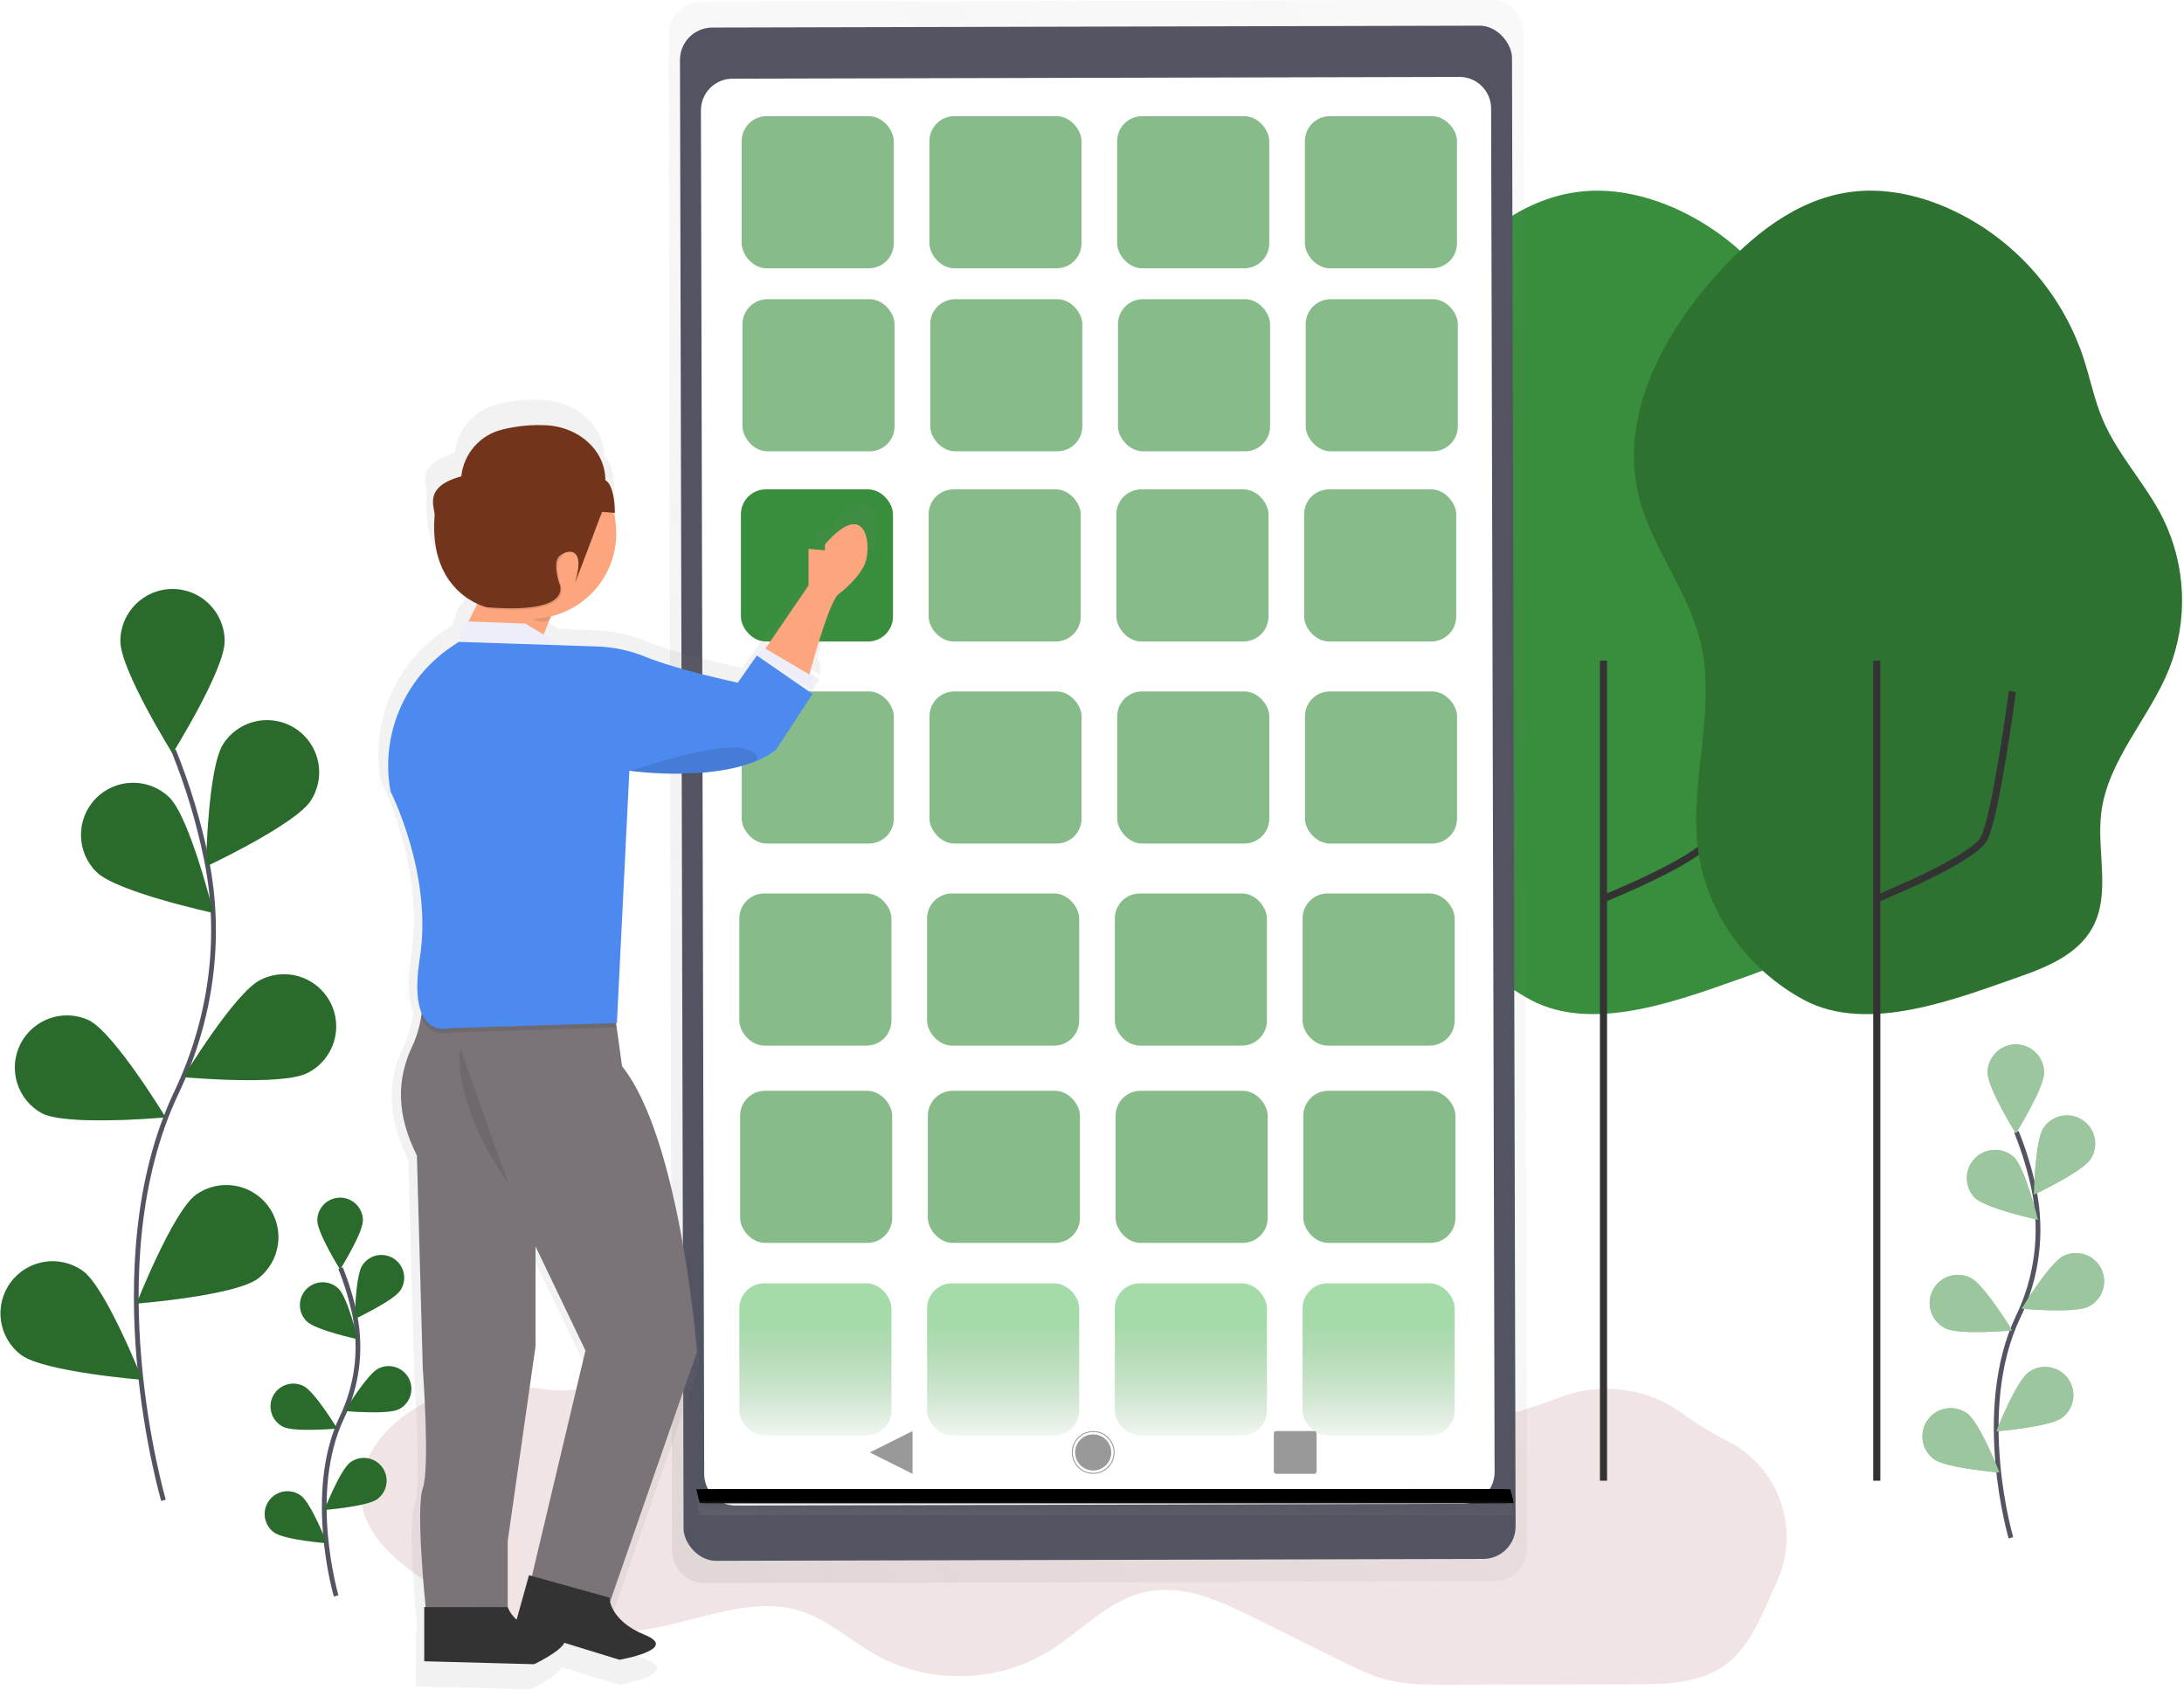 <?xml version="1.0" encoding="UTF-8"?>
<svg width="919px" height="711px" viewBox="0 0 919 711" version="1.1" xmlns="http://www.w3.org/2000/svg" xmlns:xlink="http://www.w3.org/1999/xlink">
    <!-- Generator: Sketch 49.1 (51147) - http://www.bohemiancoding.com/sketch -->
    <title>Slice 1</title>
    <desc>Created with Sketch.</desc>
    <defs>
        <linearGradient x1="10.855%" y1="101.74%" x2="89.146%" y2="-1.736%" id="linearGradient-1">
            <stop stop-color="#808080" stop-opacity="0.25" offset="0%"></stop>
            <stop stop-color="#808080" stop-opacity="0.12" offset="54%"></stop>
            <stop stop-color="#808080" stop-opacity="0.1" offset="100%"></stop>
        </linearGradient>
        <path d="M622.491,631.377 L305.975,631.384 C302.526,631.385 299.222,631.398 296.788,631.422 C294.355,631.446 292.992,631.478 293,631.512 L294.437,637.301 C294.445,637.334 295.824,637.367 298.27,637.39 C300.716,637.414 304.029,637.427 307.479,637.427 L623.995,637.42 C627.444,637.42 630.748,637.406 633.182,637.382 C635.615,637.359 636.978,637.326 636.97,637.292 L635.542,631.504 C635.535,631.47 634.155,631.438 631.707,631.414 C629.258,631.39 625.943,631.377 622.491,631.377 Z" id="path-2"></path>
        <filter x="-2.9%" y="-247.9%" width="105.8%" height="430.6%" filterUnits="objectBoundingBox" id="filter-3">
            <feOffset dx="0" dy="-5" in="SourceAlpha" result="shadowOffsetOuter1"></feOffset>
            <feGaussianBlur stdDeviation="2.5" in="shadowOffsetOuter1" result="shadowBlurOuter1"></feGaussianBlur>
            <feColorMatrix values="0 0 0 0 0.502   0 0 0 0 0.502   0 0 0 0 0.502  0 0 0 0.181 0" type="matrix" in="shadowBlurOuter1"></feColorMatrix>
        </filter>
        <linearGradient x1="50%" y1="25.605%" x2="50%" y2="100%" id="linearGradient-4">
            <stop stop-color="#69C16F" offset="0%"></stop>
            <stop stop-color="#388E3C" stop-opacity="0.125" offset="100%"></stop>
        </linearGradient>
        <linearGradient x1="71619%" y1="37464%" x2="71619%" y2="30223%" id="linearGradient-5">
            <stop stop-color="#808080" stop-opacity="0.25" offset="0%"></stop>
            <stop stop-color="#808080" stop-opacity="0.12" offset="54%"></stop>
            <stop stop-color="#808080" stop-opacity="0.1" offset="100%"></stop>
        </linearGradient>
        <linearGradient x1="80896%" y1="80135%" x2="80896%" y2="25882%" id="linearGradient-6">
            <stop stop-color="#808080" stop-opacity="0.25" offset="0%"></stop>
            <stop stop-color="#808080" stop-opacity="0.12" offset="54%"></stop>
            <stop stop-color="#808080" stop-opacity="0.1" offset="100%"></stop>
        </linearGradient>
    </defs>
    <g id="Page-1" stroke="none" stroke-width="1" fill="none" fill-rule="evenodd">
        <g id="undraw_mobile_apps">
            <path d="M213.11,582.49 C225.42,583.3 238.43,587.57 249.63,582.4 C252.52,581.07 255.14,579.15 258.14,578.08 C265.03,575.62 272.6,578.01 279.54,580.31 C333.872,598.293 389.72,611.323 446.4,619.24 C458.08,620.87 470.27,622.24 481.4,618.44 C489.54,615.67 496.59,610.32 504.65,607.32 C517.83,602.43 532.39,604.25 546.42,605.02 C583.168,607.023 619.934,601.423 654.42,588.57 L656.23,587.88 C673.648,581.153 693.296,583.793 708.32,594.88 C714.18,599.178 720.396,602.969 726.9,606.21 C748.771,617.238 757.897,643.667 747.49,665.84 L747.25,666.36 C741.53,678.83 736.76,692.79 725.55,700.71 C714.98,708.18 701.11,708.49 688.17,708.52 L608.74,708.71 C600.5,708.71 592.16,708.71 584.16,706.77 C576.97,705 570.28,701.68 563.65,698.38 L528.11,680.75 C513.8,673.64 498.11,666.32 482.45,669.59 C466.45,672.93 454.92,686.38 440.98,694.86 C419.35,708.03 390.59,708.55 368.5,696.15 C357.92,690.21 348.73,681.55 337.19,677.82 C318.13,671.65 297.88,680.19 278.27,684.28 C240.11,692.24 195.16,681.35 165.92,655.02 C128.26,621.1 172.48,579.83 213.11,582.49 Z" id="Shape" fill="#F0E4E4" fill-rule="nonzero"></path>
            <path d="M68.8,631.13 C68.8,631.13 39.69,532.35 74.26,459.57 C88.77,429.04 93.59,394.77 86.88,361.64 C83.676,345.915 79.036,330.517 73.02,315.64" id="Shape" stroke="#535461" stroke-width="2"></path>
            <path d="M94.52,269.71 C94.52,281.82 72.59,316.94 72.59,316.94 C72.59,316.94 50.66,281.82 50.66,269.71 C50.66,257.598 60.478,247.78 72.59,247.78 C84.702,247.78 94.52,257.598 94.52,269.71 Z" id="Shape" fill="#388E3C" fill-rule="nonzero"></path>
            <path d="M130.77,336.8 C124.19,346.97 86.69,364.53 86.69,364.53 C86.69,364.53 87.37,323.13 93.95,312.96 C98.209,306.383 105.653,302.577 113.478,302.976 C121.303,303.376 128.321,307.92 131.888,314.896 C135.455,321.873 135.029,330.223 130.77,336.8 Z" id="Shape" fill="#388E3C" fill-rule="nonzero"></path>
            <path d="M129.19,451.44 C118.38,456.89 77.19,453.13 77.19,453.13 C77.19,453.13 98.68,417.73 109.49,412.28 C116.495,408.674 124.895,409.103 131.496,413.403 C138.097,417.702 141.885,425.213 141.418,433.077 C140.952,440.941 136.303,447.951 129.24,451.44 L129.19,451.44 Z" id="Shape" fill="#388E3C" fill-rule="nonzero"></path>
            <path d="M108.46,537.92 C98.72,545.12 57.46,548.38 57.46,548.38 C57.46,548.38 72.66,509.86 82.39,502.66 C92.13,495.631 105.712,497.746 112.854,507.402 C119.997,517.059 118.042,530.665 108.47,537.92 L108.46,537.92 Z" id="Shape" fill="#388E3C" fill-rule="nonzero"></path>
            <path d="M40.65,366.87 C49.34,375.31 89.81,384.05 89.81,384.05 C89.81,384.05 79.9,343.85 71.21,335.41 C62.511,327.049 48.691,327.286 40.283,335.941 C31.876,344.596 32.04,358.417 40.65,366.87 Z" id="Shape" fill="#388E3C" fill-rule="nonzero"></path>
            <path d="M17.68,468.35 C28.49,473.8 69.68,470.04 69.68,470.04 C69.68,470.04 48.19,434.64 37.38,429.19 C26.643,424.226 13.903,428.673 8.587,439.241 C3.271,449.808 7.294,462.687 17.68,468.35 Z" id="Shape" fill="#388E3C" fill-rule="nonzero"></path>
            <path d="M8.89,569.97 C18.63,577.17 59.89,580.43 59.89,580.43 C59.89,580.43 44.69,541.91 34.96,534.71 C25.22,527.681 11.638,529.796 4.496,539.452 C-2.647,549.109 -0.692,562.715 8.88,569.97 L8.89,569.97 Z" id="Shape" fill="#388E3C" fill-rule="nonzero"></path>
            <path d="M94.52,269.71 C94.52,281.82 72.59,316.94 72.59,316.94 C72.59,316.94 50.66,281.82 50.66,269.71 C50.66,257.598 60.478,247.78 72.59,247.78 C84.702,247.78 94.52,257.598 94.52,269.71 Z" id="Shape" fill="#000000" fill-rule="nonzero" opacity="0.25"></path>
            <path d="M130.77,336.8 C124.19,346.97 86.69,364.53 86.69,364.53 C86.69,364.53 87.37,323.13 93.95,312.96 C98.209,306.383 105.653,302.577 113.478,302.976 C121.303,303.376 128.321,307.92 131.888,314.896 C135.455,321.873 135.029,330.223 130.77,336.8 Z" id="Shape" fill="#000000" fill-rule="nonzero" opacity="0.25"></path>
            <path d="M129.19,451.44 C118.38,456.89 77.19,453.13 77.19,453.13 C77.19,453.13 98.68,417.73 109.49,412.28 C116.495,408.674 124.895,409.103 131.496,413.403 C138.097,417.702 141.885,425.213 141.418,433.077 C140.952,440.941 136.303,447.951 129.24,451.44 L129.19,451.44 Z" id="Shape" fill="#000000" fill-rule="nonzero" opacity="0.25"></path>
            <path d="M108.46,537.92 C98.72,545.12 57.46,548.38 57.46,548.38 C57.46,548.38 72.66,509.86 82.39,502.66 C92.13,495.631 105.712,497.746 112.854,507.402 C119.997,517.059 118.042,530.665 108.47,537.92 L108.46,537.92 Z" id="Shape" fill="#000000" fill-rule="nonzero" opacity="0.25"></path>
            <path d="M40.65,366.87 C49.34,375.31 89.81,384.05 89.81,384.05 C89.81,384.05 79.9,343.85 71.21,335.41 C62.511,327.049 48.691,327.286 40.283,335.941 C31.876,344.596 32.04,358.417 40.65,366.87 Z" id="Shape" fill="#000000" fill-rule="nonzero" opacity="0.25"></path>
            <path d="M17.68,468.35 C28.49,473.8 69.68,470.04 69.68,470.04 C69.68,470.04 48.19,434.64 37.38,429.19 C26.643,424.226 13.903,428.673 8.587,439.241 C3.271,449.808 7.294,462.687 17.68,468.35 Z" id="Shape" fill="#000000" fill-rule="nonzero" opacity="0.25"></path>
            <path d="M8.89,569.97 C18.63,577.17 59.89,580.43 59.89,580.43 C59.89,580.43 44.69,541.91 34.96,534.71 C25.22,527.681 11.638,529.796 4.496,539.452 C-2.647,549.109 -0.692,562.715 8.88,569.97 L8.89,569.97 Z" id="Shape" fill="#000000" fill-rule="nonzero" opacity="0.25"></path>
            <path d="M599.52,357.27 C595.82,328.27 607.41,298.42 600.52,270.03 C595.22,248.1 579.52,229.79 574.36,207.82 C566.78,175.26 584.12,141.82 606.25,116.82 C621.47,99.59 640.57,83.95 663.34,80.82 C677.4,78.82 691.85,81.91 704.83,87.64 C731.512,99.603 752.017,122.125 761.43,149.81 C764.43,158.71 766.16,168.02 769.85,176.65 C776.2,191.52 787.85,203.52 795.1,217.98 C804.87,237.786 805.836,260.794 797.76,281.35 C789.37,302.29 771.76,319.81 769.16,342.22 C767.27,358.37 773.33,376.06 765.46,390.29 C759.52,401.03 747.29,406.45 735.71,410.51 C708.77,419.91 671.11,435.11 644.11,420.64 C620.49,407.99 602.94,384.04 599.52,357.27 Z" id="Shape" fill="#388E3C" fill-rule="nonzero"></path>
            <path d="M675.11,377.88 C675.11,377.88 714.77,361.88 719.77,352.88 C724.77,343.88 731.77,290.88 731.77,290.88" id="Shape" stroke="#333333" stroke-width="3"></path>
            <path d="M674.73,622.9 L674.73,277.9" id="Shape" stroke="#333333" stroke-width="3"></path>
            <g id="Group" opacity="0.5" transform="translate(281, 0)" fill="url(#linearGradient-1)" fill-rule="nonzero">
                <path d="M346.4,9.40195869e-05 L13.9,0.83 C10.277,0.838 6.806,2.321 4.25,4.951 C1.694,7.582 0.262,11.145 0.27,14.857 L1.78,652.034 C1.788,655.748 3.236,659.306 5.806,661.926 C8.375,664.545 11.855,666.011 15.48,666 L347.98,665.17 C351.603,665.162 355.074,663.679 357.63,661.049 C360.186,658.418 361.618,654.855 361.61,651.143 L360.11,13.966 C360.102,10.25 358.653,6.69 356.081,4.071 C353.509,1.451 350.026,-0.014 346.4,9.40195869e-05 Z" id="Shape"></path>
            </g>
            <rect id="Rectangle-path" fill="#535461" fill-rule="nonzero" transform="translate(461.933, 333.698) rotate(-0.14) translate(-461.933, -333.698) " x="286.878" y="11.196" width="350.11" height="645.004" rx="13.64"></rect>
            <path d="M714.52,357.27 C710.82,328.27 722.41,298.42 715.52,270.03 C710.22,248.1 694.52,229.79 689.36,207.82 C681.78,175.26 699.12,141.82 721.25,116.82 C736.47,99.59 755.57,83.95 778.34,80.82 C792.4,78.82 806.85,81.91 819.83,87.64 C846.512,99.603 867.017,122.125 876.43,149.81 C879.43,158.71 881.16,168.02 884.85,176.65 C891.2,191.52 902.85,203.52 910.1,217.98 C919.872,237.802 920.827,260.827 912.73,281.39 C904.34,302.33 886.73,319.85 884.13,342.26 C882.24,358.41 888.3,376.1 880.43,390.33 C874.49,401.07 862.26,406.49 850.68,410.55 C823.77,419.91 786.11,435.11 759.11,420.64 C735.49,407.99 717.94,384.04 714.52,357.27 Z" id="Shape" fill="#388E3C" fill-rule="nonzero"></path>
            <path d="M714.52,357.27 C710.82,328.27 722.41,298.42 715.52,270.03 C710.22,248.1 694.52,229.79 689.36,207.82 C681.78,175.26 699.12,141.82 721.25,116.82 C736.47,99.59 755.57,83.95 778.34,80.82 C792.4,78.82 806.85,81.91 819.83,87.64 C846.512,99.603 867.017,122.125 876.43,149.81 C879.43,158.71 881.16,168.02 884.85,176.65 C891.2,191.52 902.85,203.52 910.1,217.98 C919.872,237.802 920.827,260.827 912.73,281.39 C904.34,302.33 886.73,319.85 884.13,342.26 C882.24,358.41 888.3,376.1 880.43,390.33 C874.49,401.07 862.26,406.49 850.68,410.55 C823.77,419.91 786.11,435.11 759.11,420.64 C735.49,407.99 717.94,384.04 714.52,357.27 Z" id="Shape" fill="#000000" fill-rule="nonzero" opacity="0.2"></path>
            <path d="M790.11,377.88 C790.11,377.88 829.77,361.88 834.77,352.88 C839.77,343.88 846.77,290.88 846.77,290.88" id="Shape" stroke="#333333" stroke-width="3"></path>
            <path d="M789.73,622.9 L789.73,277.9" id="Shape" stroke="#333333" stroke-width="3"></path>
            <path d="M141.45,671.35 C141.45,671.35 128.73,628.16 143.83,596.35 C150.251,583.06 152.188,568.045 149.35,553.56 C147.948,546.692 145.92,539.967 143.29,533.47" id="Shape" stroke="#535461" stroke-width="2"></path>
            <path d="M152.69,513.41 C152.69,518.7 143.11,534.05 143.11,534.05 C143.11,534.05 133.53,518.7 133.53,513.41 C133.53,508.116 137.821,503.825 143.115,503.825 C148.409,503.825 152.7,508.116 152.7,513.41 L152.69,513.41 Z" id="Shape" fill="#388E3C" fill-rule="nonzero"></path>
            <path d="M168.54,542.73 C165.66,547.17 149.28,554.85 149.28,554.85 C149.28,554.85 149.58,536.76 152.45,532.31 C154.311,529.436 157.565,527.773 160.984,527.948 C164.404,528.123 167.471,530.109 169.029,533.158 C170.588,536.207 170.401,539.856 168.54,542.73 Z" id="Shape" fill="#388E3C" fill-rule="nonzero"></path>
            <path d="M167.84,592.83 C163.11,595.21 145.09,593.57 145.09,593.57 C145.09,593.57 154.48,578.1 159.21,575.72 C162.266,574.178 165.913,574.384 168.776,576.261 C171.64,578.137 173.284,581.398 173.091,584.816 C172.898,588.233 170.896,591.288 167.84,592.83 Z" id="Shape" fill="#388E3C" fill-rule="nonzero"></path>
            <path d="M158.78,630.62 C154.52,633.77 136.49,635.19 136.49,635.19 C136.49,635.19 143.13,618.36 147.39,615.19 C151.645,612.042 157.647,612.94 160.795,617.195 C163.943,621.45 163.045,627.452 158.79,630.6 L158.78,630.62 Z" id="Shape" fill="#388E3C" fill-rule="nonzero"></path>
            <path d="M129.11,555.88 C132.91,559.57 150.59,563.39 150.59,563.39 C150.59,563.39 146.26,545.82 142.46,542.13 C140.004,539.745 136.462,538.852 133.169,539.787 C129.875,540.722 127.331,543.342 126.494,546.662 C125.656,549.981 126.654,553.495 129.11,555.88 Z" id="Shape" fill="#388E3C" fill-rule="nonzero"></path>
            <path d="M119.11,600.2 C123.84,602.58 141.86,600.94 141.86,600.94 C141.86,600.94 132.47,585.47 127.74,583.09 C123.015,580.707 117.253,582.605 114.87,587.33 C112.487,592.055 114.385,597.817 119.11,600.2 Z" id="Shape" fill="#388E3C" fill-rule="nonzero"></path>
            <path d="M115.27,644.63 C119.53,647.78 137.56,649.2 137.56,649.2 C137.56,649.2 130.92,632.37 126.66,629.2 C122.405,626.052 116.403,626.95 113.255,631.205 C110.107,635.46 111.005,641.462 115.26,644.61 L115.27,644.63 Z" id="Shape" fill="#388E3C" fill-rule="nonzero"></path>
            <path d="M152.69,513.41 C152.69,518.7 143.11,534.05 143.11,534.05 C143.11,534.05 133.53,518.7 133.53,513.41 C133.53,508.116 137.821,503.825 143.115,503.825 C148.409,503.825 152.7,508.116 152.7,513.41 L152.69,513.41 Z" id="Shape" fill="#000000" fill-rule="nonzero" opacity="0.25"></path>
            <path d="M168.54,542.73 C165.66,547.17 149.28,554.85 149.28,554.85 C149.28,554.85 149.58,536.76 152.45,532.31 C154.311,529.436 157.565,527.773 160.984,527.948 C164.404,528.123 167.471,530.109 169.029,533.158 C170.588,536.207 170.401,539.856 168.54,542.73 Z" id="Shape" fill="#000000" fill-rule="nonzero" opacity="0.25"></path>
            <path d="M167.84,592.83 C163.11,595.21 145.09,593.57 145.09,593.57 C145.09,593.57 154.48,578.1 159.21,575.72 C162.266,574.178 165.913,574.384 168.776,576.261 C171.64,578.137 173.284,581.398 173.091,584.816 C172.898,588.233 170.896,591.288 167.84,592.83 Z" id="Shape" fill="#000000" fill-rule="nonzero" opacity="0.25"></path>
            <path d="M158.78,630.62 C154.52,633.77 136.49,635.19 136.49,635.19 C136.49,635.19 143.13,618.36 147.39,615.19 C151.645,612.042 157.647,612.94 160.795,617.195 C163.943,621.45 163.045,627.452 158.79,630.6 L158.78,630.62 Z" id="Shape" fill="#000000" fill-rule="nonzero" opacity="0.25"></path>
            <path d="M129.11,555.88 C132.91,559.57 150.59,563.39 150.59,563.39 C150.59,563.39 146.26,545.82 142.46,542.13 C140.004,539.745 136.462,538.852 133.169,539.787 C129.875,540.722 127.331,543.342 126.494,546.662 C125.656,549.981 126.654,553.495 129.11,555.88 Z" id="Shape" fill="#000000" fill-rule="nonzero" opacity="0.25"></path>
            <path d="M119.11,600.2 C123.84,602.58 141.86,600.94 141.86,600.94 C141.86,600.94 132.47,585.47 127.74,583.09 C123.015,580.707 117.253,582.605 114.87,587.33 C112.487,592.055 114.385,597.817 119.11,600.2 Z" id="Shape" fill="#000000" fill-rule="nonzero" opacity="0.25"></path>
            <path d="M115.27,644.63 C119.53,647.78 137.56,649.2 137.56,649.2 C137.56,649.2 130.92,632.37 126.66,629.2 C122.405,626.052 116.403,626.95 113.255,631.205 C110.107,635.46 111.005,641.462 115.26,644.61 L115.27,644.63 Z" id="Shape" fill="#000000" fill-rule="nonzero" opacity="0.25"></path>
            <path d="M846.17,646.91 C846.17,646.91 830.41,593.41 849.17,554.03 C857.119,537.567 859.516,518.97 856,501.03 C854.262,492.525 851.748,484.197 848.49,476.15" id="Shape" stroke="#535461" stroke-width="2"></path>
            <path d="M860.11,451.23 C860.11,457.79 848.24,476.8 848.24,476.8 C848.24,476.8 836.37,457.8 836.37,451.23 C836.37,444.672 841.687,439.355 848.245,439.355 C854.803,439.355 860.12,444.672 860.12,451.23 L860.11,451.23 Z" id="Shape" fill="#388E3C" fill-rule="nonzero"></path>
            <path d="M879.72,487.55 C876.16,493.05 855.86,502.55 855.86,502.55 C855.86,502.55 856.23,480.14 859.79,474.63 C863.355,469.126 870.706,467.555 876.21,471.12 C881.714,474.685 883.285,482.036 879.72,487.54 L879.72,487.55 Z" id="Shape" fill="#388E3C" fill-rule="nonzero"></path>
            <path d="M878.87,549.62 C873.02,552.62 850.69,550.53 850.69,550.53 C850.69,550.53 862.32,531.37 868.18,528.41 C874.034,525.458 881.173,527.811 884.125,533.665 C887.077,539.519 884.724,546.658 878.87,549.61 L878.87,549.62 Z" id="Shape" fill="#388E3C" fill-rule="nonzero"></path>
            <path d="M867.64,596.44 C862.37,600.34 840.02,602.1 840.02,602.1 C840.02,602.1 848.25,581.25 853.52,577.35 C858.792,573.451 866.226,574.563 870.125,579.835 C874.024,585.107 872.912,592.541 867.64,596.44 Z" id="Shape" fill="#388E3C" fill-rule="nonzero"></path>
            <path d="M830.93,503.84 C835.63,508.41 857.55,513.14 857.55,513.14 C857.55,513.14 852.18,491.37 847.48,486.81 C842.745,482.512 835.457,482.737 830.996,487.319 C826.536,491.901 826.506,499.192 830.93,503.81 L830.93,503.84 Z" id="Shape" fill="#388E3C" fill-rule="nonzero"></path>
            <path d="M818.5,558.76 C824.35,561.76 846.68,559.67 846.68,559.67 C846.68,559.67 835.05,540.51 829.19,537.55 C825.403,535.64 820.885,535.896 817.338,538.221 C813.79,540.546 811.753,544.587 811.993,548.821 C812.232,553.056 814.713,556.84 818.5,558.75 L818.5,558.76 Z" id="Shape" fill="#388E3C" fill-rule="nonzero"></path>
            <path d="M813.74,613.79 C819.01,617.69 841.36,619.45 841.36,619.45 C841.36,619.45 833.13,598.6 827.86,594.7 C822.588,590.801 815.154,591.913 811.255,597.185 C807.356,602.457 808.468,609.891 813.74,613.79 Z" id="Shape" fill="#388E3C" fill-rule="nonzero"></path>
            <path d="M860.11,451.23 C860.11,457.79 848.24,476.8 848.24,476.8 C848.24,476.8 836.37,457.8 836.37,451.23 C836.37,444.672 841.687,439.355 848.245,439.355 C854.803,439.355 860.12,444.672 860.12,451.23 L860.11,451.23 Z" id="Shape" fill="#FFFFFF" fill-rule="nonzero" opacity="0.5"></path>
            <path d="M879.72,487.55 C876.16,493.05 855.86,502.55 855.86,502.55 C855.86,502.55 856.23,480.14 859.79,474.63 C863.355,469.126 870.706,467.555 876.21,471.12 C881.714,474.685 883.285,482.036 879.72,487.54 L879.72,487.55 Z" id="Shape" fill="#FFFFFF" fill-rule="nonzero" opacity="0.5"></path>
            <path d="M628.91,619.29 C628.927,626.631 622.991,632.598 615.65,632.62 L309.65,633.36 C302.308,633.377 296.342,627.441 296.32,620.1 L296.11,530.35 L294.94,46.43 C294.923,39.088 300.859,33.122 308.2,33.1 L614.11,32.36 C621.452,32.343 627.418,38.279 627.44,45.62 L628.69,530.35 L628.91,619.29 Z" id="Shape" fill="#FFFFFF" fill-rule="nonzero"></path>
            <path d="M878.87,549.62 C873.02,552.62 850.69,550.53 850.69,550.53 C850.69,550.53 862.32,531.37 868.18,528.41 C874.034,525.458 881.173,527.811 884.125,533.665 C887.077,539.519 884.724,546.658 878.87,549.61 L878.87,549.62 Z" id="Shape" fill="#FFFFFF" fill-rule="nonzero" opacity="0.5"></path>
            <path d="M867.64,596.44 C862.37,600.34 840.02,602.1 840.02,602.1 C840.02,602.1 848.25,581.25 853.52,577.35 C858.792,573.451 866.226,574.563 870.125,579.835 C874.024,585.107 872.912,592.541 867.64,596.44 Z" id="Shape" fill="#FFFFFF" fill-rule="nonzero" opacity="0.5"></path>
            <path d="M830.93,503.84 C835.63,508.41 857.55,513.14 857.55,513.14 C857.55,513.14 852.18,491.37 847.48,486.81 C842.745,482.512 835.457,482.737 830.996,487.319 C826.536,491.901 826.506,499.192 830.93,503.81 L830.93,503.84 Z" id="Shape" fill="#FFFFFF" fill-rule="nonzero" opacity="0.5"></path>
            <path d="M818.5,558.76 C824.35,561.76 846.68,559.67 846.68,559.67 C846.68,559.67 835.05,540.51 829.19,537.55 C825.403,535.64 820.885,535.896 817.338,538.221 C813.79,540.546 811.753,544.587 811.993,548.821 C812.232,553.056 814.713,556.84 818.5,558.75 L818.5,558.76 Z" id="Shape" fill="#FFFFFF" fill-rule="nonzero" opacity="0.5"></path>
            <g id="Shape" fill-rule="nonzero">
                <use fill="black" fill-opacity="1" filter="url(#filter-3)" xlink:href="#path-2"></use>
                <use fill="url(#linearGradient-1)" fill-rule="evenodd" xlink:href="#path-2"></use>
            </g>
            <path d="M813.74,613.79 C819.01,617.69 841.36,619.45 841.36,619.45 C841.36,619.45 833.13,598.6 827.86,594.7 C822.588,590.801 815.154,591.913 811.255,597.185 C807.356,602.457 808.468,609.891 813.74,613.79 Z" id="Shape" fill="#FFFFFF" fill-rule="nonzero" opacity="0.5"></path>
            <g id="Group" opacity="0.6" transform="translate(312, 48)" fill="#388E3C" fill-rule="nonzero">
                <rect id="Rectangle-path" x="0.09" y="0.86" width="64" height="64" rx="10.5"></rect>
                <rect id="Rectangle-path" x="79.09" y="0.86" width="64" height="64" rx="10.5"></rect>
                <rect id="Rectangle-path" x="158.09" y="0.86" width="64" height="64" rx="10.5"></rect>
                <rect id="Rectangle-path" x="237.09" y="0.86" width="64" height="64" rx="10.5"></rect>
            </g>
            <rect id="Rectangle-path" fill="#388E3C" fill-rule="nonzero" x="311.76" y="205.86" width="64" height="64" rx="10.5"></rect>
            <rect id="Rectangle-path" fill="#388E3C" fill-rule="nonzero" opacity="0.6" x="390.76" y="205.86" width="64" height="64" rx="10.5"></rect>
            <rect id="Rectangle-path" fill="#388E3C" fill-rule="nonzero" opacity="0.6" x="469.76" y="205.86" width="64" height="64" rx="10.5"></rect>
            <rect id="Rectangle-path" fill="#388E3C" fill-rule="nonzero" opacity="0.6" x="548.76" y="205.86" width="64" height="64" rx="10.5"></rect>
            <g id="Group" opacity="0.6" transform="translate(312, 125)" fill="#388E3C" fill-rule="nonzero">
                <rect id="Rectangle-path" x="0.43" y="0.86" width="64" height="64" rx="10.5"></rect>
                <rect id="Rectangle-path" x="79.43" y="0.86" width="64" height="64" rx="10.5"></rect>
                <rect id="Rectangle-path" x="158.43" y="0.86" width="64" height="64" rx="10.5"></rect>
                <rect id="Rectangle-path" x="237.43" y="0.86" width="64" height="64" rx="10.5"></rect>
            </g>
            <g id="Group" opacity="0.6" transform="translate(311, 375)" fill="#388E3C" fill-rule="nonzero">
                <rect id="Rectangle-path" x="0.11" y="0.86" width="64" height="64" rx="10.5"></rect>
                <rect id="Rectangle-path" x="79.11" y="0.86" width="64" height="64" rx="10.5"></rect>
                <rect id="Rectangle-path" x="158.11" y="0.86" width="64" height="64" rx="10.5"></rect>
                <rect id="Rectangle-path" x="237.11" y="0.86" width="64" height="64" rx="10.5"></rect>
            </g>
            <g id="Group" opacity="0.6" transform="translate(312, 290)" fill="#388E3C" fill-rule="nonzero">
                <rect id="Rectangle-path" x="0.11" y="0.86" width="64" height="64" rx="10.5"></rect>
                <rect id="Rectangle-path" x="79.11" y="0.86" width="64" height="64" rx="10.5"></rect>
                <rect id="Rectangle-path" x="158.11" y="0.86" width="64" height="64" rx="10.5"></rect>
                <rect id="Rectangle-path" x="237.11" y="0.86" width="64" height="64" rx="10.5"></rect>
            </g>
            <g id="Group" opacity="0.6" transform="translate(311, 458)" fill="#388E3C" fill-rule="nonzero">
                <rect id="Rectangle-path" x="0.43" y="0.86" width="64" height="64" rx="10.5"></rect>
                <rect id="Rectangle-path" x="79.43" y="0.86" width="64" height="64" rx="10.5"></rect>
                <rect id="Rectangle-path" x="158.43" y="0.86" width="64" height="64" rx="10.5"></rect>
                <rect id="Rectangle-path" x="237.43" y="0.86" width="64" height="64" rx="10.5"></rect>
            </g>
            <g id="Group" opacity="0.6" transform="translate(311, 539)" fill="url(#linearGradient-4)" fill-rule="nonzero">
                <rect id="Rectangle-path" x="0.11" y="0.86" width="64" height="64" rx="10.5"></rect>
                <rect id="Rectangle-path" x="79.11" y="0.86" width="64" height="64" rx="10.5"></rect>
                <rect id="Rectangle-path" x="158.11" y="0.86" width="64" height="64" rx="10.5"></rect>
                <rect id="Rectangle-path" x="237.11" y="0.86" width="64" height="64" rx="10.5"></rect>
            </g>
            <path d="M345.11,278.21 L345.11,283.99 L320.73,268.59 L323.3,265.38 L324.49,266.08 L343.36,238.43 L343.36,222.35 L350.55,222.99 L350.55,220.42 C369.55,198.6 371.46,222.99 367.55,230.05 C363.64,237.11 356.44,242.24 356.44,242.24 C352.44,245.6 345.44,271 343.75,277.37 L345.11,278.21 Z" id="Shape" fill="url(#linearGradient-5)" fill-rule="nonzero"></path>
            <path d="M160.26,328.6 C160.26,328.6 178.87,365.01 173.09,401.42 C171.15,413.66 171.96,421.14 173.9,425.7 C173.365,430.629 172.014,435.435 169.9,439.92 C162.84,454.68 162.84,470.08 171.82,488.05 L174.39,581.05 C174.39,581.05 177.6,624.68 174.39,633.67 C171.18,642.66 175.67,685.67 175.67,685.67 L175.03,685.67 L175.03,709.41 L223.11,710.7 C223.11,710.7 234.38,705.35 236.38,701.35 L260.54,708.78 C260.54,708.78 287.13,704.2 271.54,697.86 C259.93,693.14 257.05,686.39 256.33,683.27 L294.33,574.01 C294.33,574.01 287.27,481.01 261.6,448.88 L259,429.96 L259.36,429.96 L264.81,319.49 L265.26,319.55 L265.13,319.55 C279.181,321.795 293.515,321.575 307.49,318.9 C311.681,318.155 315.79,317.006 319.76,315.47 L320.49,315.18 L320.57,315.18 L320.64,315.18 C323.614,313.961 326.418,312.361 328.98,310.42 L344.98,285.91 L320.6,269.11 L312.26,281.01 C312.26,281.01 286.13,275.49 271.78,269.67 C265.1,266.943 257.991,265.416 250.78,265.16 L235.11,264.62 L227.3,259.93 L229.74,253.62 C229.98,253.51 230.22,253.4 230.46,253.27 L230.68,251.92 C250.736,246.94 262.961,226.648 257.99,206.59 L258.5,206.59 C258.28,193.59 254.3,192.32 254.3,192.32 C254.3,179.1 242.75,169.43 229.59,168.32 C222.775,167.851 215.929,168.451 209.3,170.1 C199.553,172.427 192.337,180.653 191.3,190.62 C174.11,195.35 179.87,204.35 179.6,207.8 C178.28,224.6 183.6,234.53 189.5,240.32 C191.997,242.929 194.932,245.081 198.17,246.68 L194.42,254.19 L193.32,254.19 L190.26,263.19 L190.11,263.19 L186.77,265.35 C166.162,279.302 155.759,304.124 160.26,328.6 Z M211.59,685.67 L211.59,656.8 L223.78,571.46 L223.78,527.82 L245.61,573.35 L222.11,672.11 L220.88,671.77 L215.47,691.21 C213.706,689.744 212.369,687.831 211.6,685.67 L211.59,685.67 Z" id="Shape" fill="url(#linearGradient-6)" fill-rule="nonzero"></path>
            <path d="M340.22,230.88 L340.22,246.29 L321.86,273.19 L340.22,285.14 C340.22,285.14 348.38,253.7 352.78,250 C352.78,250 359.69,245.07 363.45,238.29 C367.21,231.51 365.33,208.08 347.12,229.04 L347.12,231.51 L340.22,230.88 Z" id="Shape" fill="#FDA57D" fill-rule="nonzero"></path>
            <path d="M194.04,267.64 L201.31,253.1 C201.742,252.23 202.61,251.66 203.58,251.61 L231.19,250.2 C232.102,250.152 232.976,250.569 233.511,251.309 C234.047,252.048 234.171,253.009 233.84,253.86 L226.72,272.27 C226.288,273.39 225.166,274.087 223.97,273.98 L196.22,271.51 C195.335,271.433 194.545,270.924 194.109,270.15 C193.673,269.376 193.647,268.437 194.04,267.64 Z" id="Shape" fill="#FDA57D" fill-rule="nonzero"></path>
            <polygon id="Shape" fill="#EDEEF9" fill-rule="nonzero" points="196.08 261.4 191.39 275.15 239.55 273.42 221.05 262.32"></polygon>
            <polygon id="Shape" fill="#EDEEF9" fill-rule="nonzero" points="318.47 275.27 320.93 272.19 341.89 284.52 341.89 290.07"></polygon>
            <path d="M176.83,411.67 C178.764,421.183 177.626,431.065 173.58,439.89 C166.8,454.07 166.8,468.89 175.43,486.13 L177.9,575.53 C177.9,575.53 180.98,617.46 177.9,626.09 C174.82,634.72 179.11,676.04 179.11,676.04 L213.64,676.04 L213.64,648.29 L225.35,566.29 L225.35,524.35 L246.35,568.13 L222.35,669.25 L253.79,682.2 L293.25,568.75 C293.25,568.75 286.41,479.35 261.75,448.53 L257.11,414.92 L176.83,411.67 Z" id="Shape" fill="#7A7478" fill-rule="nonzero"></path>
            <path d="M178.51,698.85 L178.51,676.04 L213.65,676.04 C213.65,676.04 216.12,685.29 232.15,687.14 C248.18,688.99 224.75,700.09 224.75,700.09 L178.51,698.85 Z" id="Shape" fill="#333333" fill-rule="nonzero"></path>
            <path d="M216.47,684.65 L222.59,662.65 L256.45,672.08 C256.45,672.08 256.34,681.65 271.29,687.73 C286.24,693.81 260.69,698.22 260.69,698.22 L216.47,684.65 Z" id="Shape" fill="#333333" fill-rule="nonzero"></path>
            <path d="M257.11,416.77 L176.82,413.52 C177.814,418.308 178.021,423.226 177.43,428.08 C181.1,436.72 188.98,434.36 188.98,434.36 L259.23,432.2 L257.11,416.77 Z" id="Shape" fill="#000000" fill-rule="nonzero" opacity="0.1"></path>
            <path d="M193,270.03 L189.8,272.2 C170.013,285.602 160.02,309.434 164.33,332.94 C164.33,332.94 182.21,367.94 176.66,402.94 C171.11,437.94 188.99,432.54 188.99,432.54 L259.59,430.37 L264.83,324.22 C264.83,324.22 307.37,330.27 326.49,315.47 L341.9,291.92 L318.47,275.75 L310.47,287.19 C310.47,287.19 285.36,281.89 271.57,276.29 C265.138,273.666 258.293,272.2 251.35,271.96 L193,270.03 Z" id="Shape" fill="#4D8AF0" fill-rule="nonzero"></path>
            <path d="M193.62,440.82 C193.62,440.82 189.3,462.4 213.97,498.16" id="Shape" fill="#000000" fill-rule="nonzero" opacity="0.1"></path>
            <path d="M265.11,324.29 C265.11,324.29 294.7,314.43 307.65,314.43 C320.6,314.43 318.44,320.02 318.44,320.02 C318.44,320.02 297.82,329.22 265.11,324.29 Z" id="Shape" fill="#000000" fill-rule="nonzero" opacity="0.1"></path>
            <path d="M231.58,251.45 L219.8,252.86 C219.43,252.86 219.09,253.37 218.89,254.1 C221.48,258.77 224.72,261.55 228.24,261.55 C229.496,261.531 230.726,261.186 231.81,260.55 L232.71,255.1 C233.01,253.29 232.41,251.35 231.58,251.45 Z" id="Shape" fill="#000000" fill-rule="nonzero" opacity="0.1"></path>
            <circle id="Oval" fill="#FDA57D" fill-rule="nonzero" cx="223.36" cy="224.35" r="35.96"></circle>
            <path d="M253.95,203.99 L252.11,205.65 C250.543,207.084 249.817,209.219 250.184,211.311 C250.55,213.403 251.959,215.164 253.92,215.98 C253.92,215.98 237.81,232.09 235.57,235.08 C233.33,238.07 235.94,245.94 235.94,245.94 C235.94,245.94 243.06,259.05 205.6,256.05 C205.6,256.05 180.88,250.81 183.5,217.47 C183.76,214.13 178.26,205.47 194.74,200.99 C195.752,191.398 202.72,183.495 212.11,181.29 C218.481,179.705 225.061,179.128 231.61,179.58 C244.261,180.69 253.962,191.29 253.95,203.99 Z" id="Shape" fill="#000000" fill-rule="nonzero" opacity="0.1"></path>
            <path d="M254.73,202.03 C254.73,202.03 258.55,203.21 258.73,215.74 L253.3,215.37 C253.3,215.37 240.74,248.97 242.06,244.59 C246.93,228.48 237.19,231.48 234.94,234.48 C232.69,237.48 235.31,245.34 235.31,245.34 C235.31,245.34 242.43,258.45 204.97,255.45 C204.97,255.45 180.25,250.21 182.87,216.87 C183.13,213.53 177.63,204.87 194.11,200.39 C195.114,190.803 202.069,182.897 211.45,180.68 C217.821,179.095 224.401,178.518 230.95,178.97 C243.63,180.04 254.73,189.35 254.73,202.03 Z" id="Shape" fill="#72351C" fill-rule="nonzero"></path>
        </g>
        <g id="android-nav" transform="translate(366, 602)" fill="#999999">
            <g id="android-square" transform="translate(170, 0)">
                <rect id="Rectangle" x="0" y="0" width="18" height="18" rx="1"></rect>
            </g>
            <g id="android-back" transform="translate(9, 9) scale(-1, 1) translate(-9, -9) " fill-rule="nonzero">
                <polygon id="Shape" points="0 0 18 9 0 18"></polygon>
            </g>
            <g id="android-circle" transform="translate(85, 0)" fill-rule="nonzero">
                <path d="M9,18 C4.029,18 6.08718376e-16,13.971 0,9 C-6.08718376e-16,4.029 4.029,9.13077564e-16 9,0 C13.971,3.04359188e-16 18,4.029 18,9 C18,13.971 13.971,18 9,18 Z" id="Shape"></path>
                <g id="minus-solid" transform="translate(0.9, 0.9)" stroke="#FFFFFF">
                    <path d="M8.1,16.2 C3.626,16.2 5.47846538e-16,12.574 0,8.1 C-5.47846538e-16,3.626 3.626,8.21769808e-16 8.1,0 C12.574,2.73923269e-16 16.2,3.626 16.2,8.1 C16.2,12.574 12.574,16.2 8.1,16.2 Z" id="Shape"></path>
                </g>
            </g>
        </g>
    </g>
</svg>